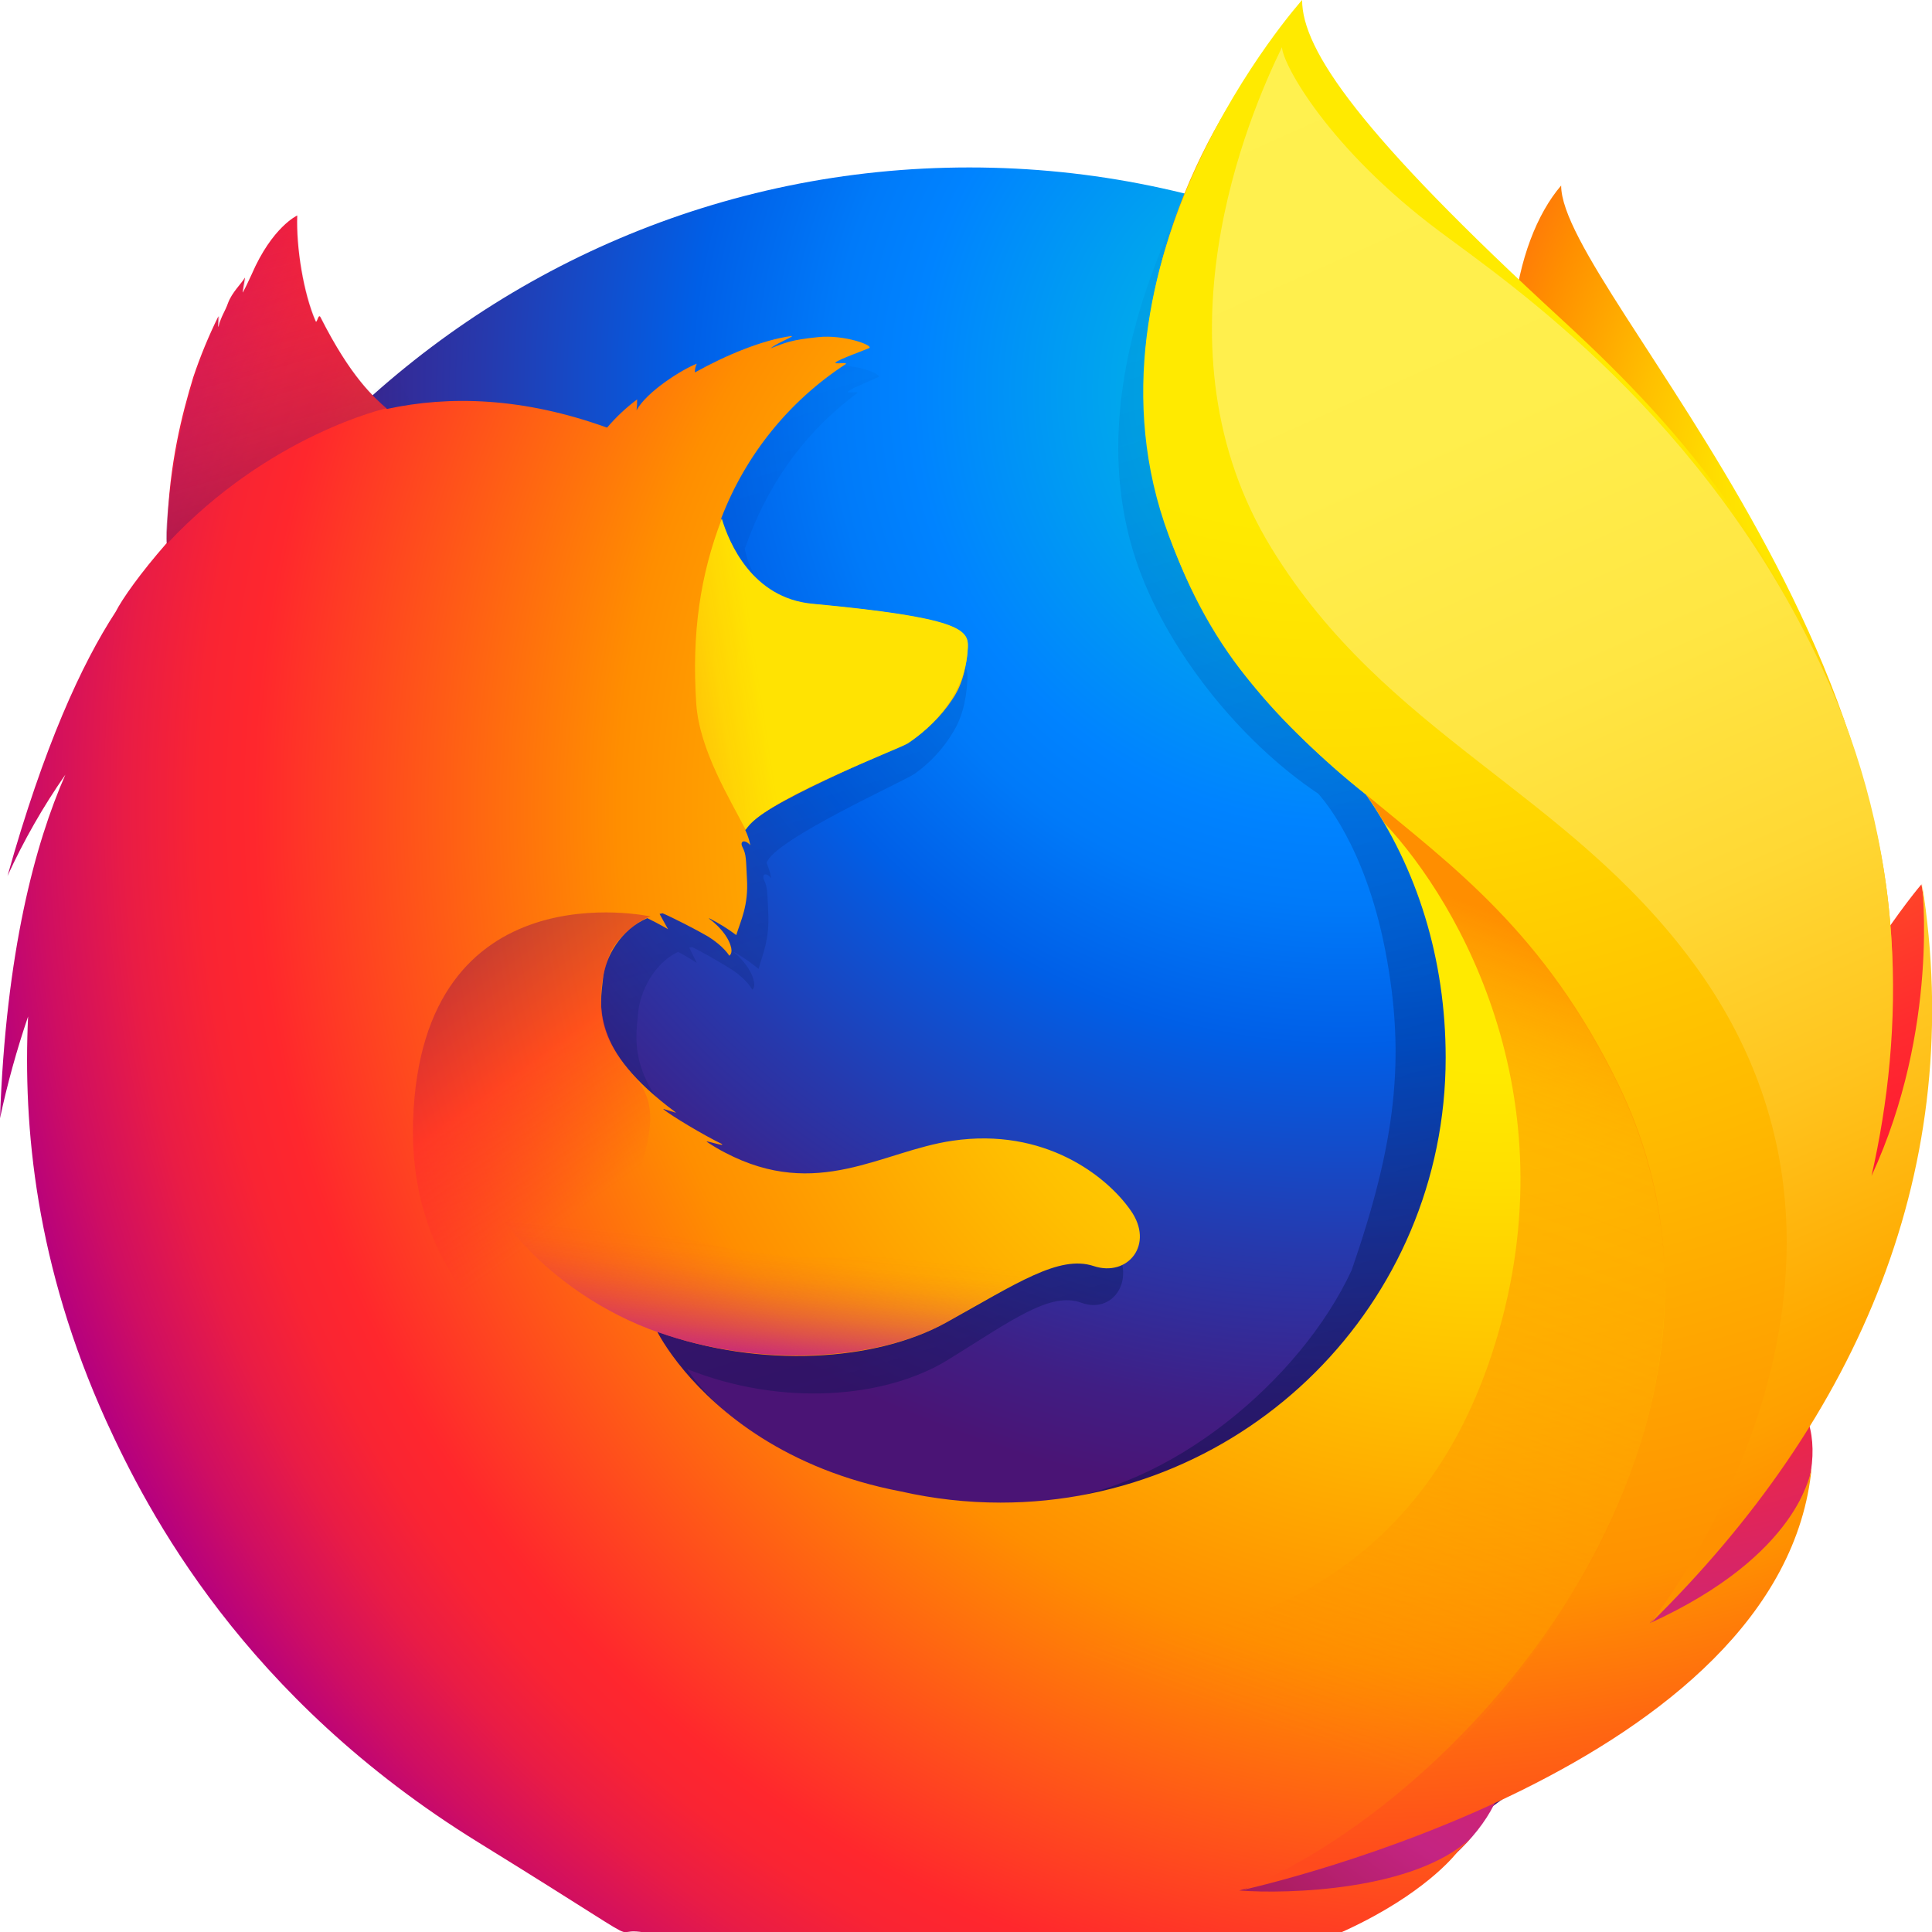 <svg viewBox="0 0 2063 2063" xmlns="http://www.w3.org/2000/svg" width="24px" height="24px">
    <radialGradient id="a" cx="-14551.176" cy="10389.188" fx="-14579.935" gradientTransform="matrix(1.649 .074 .108 -2.424 24836.559 26784.449)"
                    gradientUnits="userSpaceOnUse" r="450.875">
        <stop offset=".045" stop-color="#ffea00"/>
        <stop offset=".12" stop-color="#ffde00"/>
        <stop offset=".254" stop-color="#ffbf00"/>
        <stop offset=".429" stop-color="#ff8e00"/>
        <stop offset=".769" stop-color="#ff272d"/>
        <stop offset=".872" stop-color="#e0255a"/>
        <stop offset=".953" stop-color="#cc2477"/>
        <stop offset="1" stop-color="#c42482"/>
    </radialGradient>
    <radialGradient id="b" cx="683.058" cy="1904.868" gradientTransform="matrix(2.164 0 0 -2.164 -43.151 4540.243)" gradientUnits="userSpaceOnUse" r="969.256">
        <stop offset="0" stop-color="#00ccda"/>
        <stop offset=".22" stop-color="#0083ff"/>
        <stop offset=".261" stop-color="#007af9"/>
        <stop offset=".33" stop-color="#0060e8"/>
        <stop offset=".333" stop-color="#005fe7"/>
        <stop offset=".438" stop-color="#2639ad"/>
        <stop offset=".522" stop-color="#401e84"/>
        <stop offset=".566" stop-color="#4a1475"/>
    </radialGradient>
    <linearGradient id="c" gradientTransform="matrix(2.164 0 0 -2.164 -43.151 4540.243)" gradientUnits="userSpaceOnUse" x1="560.589" x2="369.151" y1="1368.807"
                    y2="1995.035">
        <stop offset="0" stop-color="#000f43" stop-opacity=".4"/>
        <stop offset=".485" stop-color="#001962" stop-opacity=".173"/>
        <stop offset="1" stop-color="#002079" stop-opacity="0"/>
    </linearGradient>
    <radialGradient id="d" cx="-8279.81" cy="8546.382" gradientTransform="matrix(2.638 .262 .262 -2.638 21352.881 25808.551)" gradientUnits="userSpaceOnUse"
                    r="266.886">
        <stop offset=".003" stop-color="#ffea00"/>
        <stop offset=".497" stop-color="#ff272d"/>
        <stop offset="1" stop-color="#c42482"/>
    </radialGradient>
    <radialGradient id="e" cx="-8303.956" cy="8802.293" gradientTransform="matrix(2.638 .262 .262 -2.638 21352.881 25808.551)" gradientUnits="userSpaceOnUse"
                    r="445.678">
        <stop offset=".003" stop-color="#ffe900"/>
        <stop offset=".157" stop-color="#ffaf0e"/>
        <stop offset=".316" stop-color="#ff7a1b"/>
        <stop offset=".472" stop-color="#ff4e26"/>
        <stop offset=".621" stop-color="#ff2c2e"/>
        <stop offset=".762" stop-color="#ff1434"/>
        <stop offset=".892" stop-color="#ff0538"/>
        <stop offset="1" stop-color="#ff0039"/>
    </radialGradient>
    <radialGradient id="f" cx="-8240.92" cy="8389.157" gradientTransform="matrix(2.638 .262 .262 -2.638 21352.881 25808.551)" gradientUnits="userSpaceOnUse"
                    r="408.958">
        <stop offset=".003" stop-color="#ff272d"/>
        <stop offset=".497" stop-color="#c42482"/>
        <stop offset=".986" stop-color="#620700"/>
    </radialGradient>
    <radialGradient id="g" cx="735.129" cy="1703.96" fx="763.107" fy="1690.131" gradientTransform="matrix(2.164 0 0 -2.164 -43.151 4540.243)"
                    gradientUnits="userSpaceOnUse" r="782.18">
        <stop offset=".156" stop-color="#ffea00"/>
        <stop offset=".231" stop-color="#ffde00"/>
        <stop offset=".365" stop-color="#ffbf00"/>
        <stop offset=".541" stop-color="#ff8e00"/>
        <stop offset=".763" stop-color="#ff272d"/>
        <stop offset=".796" stop-color="#f92433"/>
        <stop offset=".841" stop-color="#e91c45"/>
        <stop offset=".893" stop-color="#cf0e62"/>
        <stop offset=".935" stop-color="#b5007f"/>
    </radialGradient>
    <radialGradient id="h" cx="676.279" cy="2096.712" gradientTransform="matrix(2.164 0 0 -2.164 -43.151 4540.243)" gradientUnits="userSpaceOnUse" r="923.615">
        <stop offset=".279" stop-color="#ffea00"/>
        <stop offset=".402" stop-color="#fd0"/>
        <stop offset=".63" stop-color="#ffba00"/>
        <stop offset=".856" stop-color="#ff9100"/>
        <stop offset=".933" stop-color="#ff6711"/>
        <stop offset=".994" stop-color="#ff4a1d"/>
    </radialGradient>
    <linearGradient id="i" gradientTransform="matrix(2.638 .262 .262 -2.638 21352.881 25808.551)" gradientUnits="userSpaceOnUse" x1="-8931.212" x2="-8646.851"
                    y1="8580.821" y2="8653.306">
        <stop offset="0" stop-color="#c42482" stop-opacity=".5"/>
        <stop offset=".474" stop-color="#ff272d" stop-opacity=".5"/>
        <stop offset=".486" stop-color="#ff2c2c" stop-opacity=".513"/>
        <stop offset=".675" stop-color="#ff7a1a" stop-opacity=".72"/>
        <stop offset=".829" stop-color="#ffb20d" stop-opacity=".871"/>
        <stop offset=".942" stop-color="#ffd605" stop-opacity=".964"/>
        <stop offset="1" stop-color="#ffe302"/>
    </linearGradient>
    <linearGradient id="j" gradientTransform="matrix(2.153 .216 .216 -2.153 -801.401 7337.611)" gradientUnits="userSpaceOnUse" x1="198.14" x2="143.568"
                    y1="3168.375" y2="3308.222">
        <stop offset="0" stop-color="#891551" stop-opacity=".6"/>
        <stop offset="1" stop-color="#c42482" stop-opacity="0"/>
    </linearGradient>
    <linearGradient id="k" gradientTransform="matrix(2.153 .216 .216 -2.153 233.99 3966.171)" gradientUnits="userSpaceOnUse" x1="-24.333" x2="69.775"
                    y1="1368.03" y2="1261.143">
        <stop offset=".005" stop-color="#891551" stop-opacity=".5"/>
        <stop offset=".484" stop-color="#ff272d" stop-opacity=".5"/>
        <stop offset="1" stop-color="#ff272d" stop-opacity="0"/>
    </linearGradient>
    <linearGradient id="l" gradientTransform="matrix(2.153 .216 .216 -2.153 233.99 3966.171)" gradientUnits="userSpaceOnUse" x1="153.605" x2="153.672"
                    y1="1181.938" y2="1256.719">
        <stop offset="0" stop-color="#c42482"/>
        <stop offset=".083" stop-color="#c42482" stop-opacity=".81"/>
        <stop offset=".206" stop-color="#c42482" stop-opacity=".565"/>
        <stop offset=".328" stop-color="#c42482" stop-opacity=".362"/>
        <stop offset=".447" stop-color="#c42482" stop-opacity=".204"/>
        <stop offset=".562" stop-color="#c42482" stop-opacity=".091"/>
        <stop offset=".673" stop-color="#c42482" stop-opacity=".023"/>
        <stop offset=".773" stop-color="#c42482" stop-opacity="0"/>
    </linearGradient>
    <linearGradient id="m" gradientTransform="matrix(2.164 0 0 -2.164 -43.151 4540.243)" gradientUnits="userSpaceOnUse" x1="640.471" x2="946.126" y1="2061.881"
                    y2="1378.386">
        <stop offset="0" stop-color="#fff14f"/>
        <stop offset=".268" stop-color="#ffee4c"/>
        <stop offset=".452" stop-color="#ffe643"/>
        <stop offset=".612" stop-color="#ffd834"/>
        <stop offset=".757" stop-color="#ffc41e"/>
        <stop offset=".892" stop-color="#ffab02"/>
        <stop offset=".902" stop-color="#ffa900"/>
        <stop offset=".949" stop-color="#ffa000"/>
        <stop offset="1" stop-color="#ff9100"/>
    </linearGradient>
    <linearGradient id="n" gradientTransform="matrix(2.164 0 0 -2.164 -43.151 4540.243)" gradientUnits="userSpaceOnUse" x1="700.825" x2="556.038" y1="1668.791"
                    y2="1280.041">
        <stop offset="0" stop-color="#ff8e00"/>
        <stop offset=".04" stop-color="#ff8e00" stop-opacity=".858"/>
        <stop offset=".084" stop-color="#ff8e00" stop-opacity=".729"/>
        <stop offset=".13" stop-color="#ff8e00" stop-opacity=".628"/>
        <stop offset=".178" stop-color="#ff8e00" stop-opacity=".557"/>
        <stop offset=".227" stop-color="#ff8e00" stop-opacity=".514"/>
        <stop offset=".282" stop-color="#ff8e00" stop-opacity=".5"/>
        <stop offset=".389" stop-color="#ff8e00" stop-opacity=".478"/>
        <stop offset=".524" stop-color="#ff8e00" stop-opacity=".416"/>
        <stop offset=".676" stop-color="#ff8e00" stop-opacity=".314"/>
        <stop offset=".838" stop-color="#ff8e00" stop-opacity=".172"/>
        <stop offset="1" stop-color="#ff8e00" stop-opacity="0"/>
    </linearGradient>
    <path d="m1667 198.1c-51.8 60.3-76 196.2-23.4 333.8 52.5 137.7 133.1 107.8 183.3 248.2 66.3 185.2 35.4 434.1 35.4 434.1s79.7 230.7 135.2-14.4c122.8-460.2-330.5-888.3-330.5-1001.7z"
          fill="url(#a)"/>
    <path d="m1034.6 2109.2c530.7 0 960.6-432.3 960.6-965.2s-429.9-965.2-960.1-965.2-960.1 432.2-960.1 965.2c-1 533.5 429.4 965.2 959.6 965.2z" fill="url(#b)"/>
    <path d="m1754.4 1739.1c-20.8 14.7-42.6 27.8-65.2 39.3 30-43.9 57.7-89.4 82.9-136.3 20.5-22.7 39.2-44.7 54.5-68.5 7.4-11.7 15.8-26.1 24.7-42.9 53.9-97.2 113.4-254.4 115.1-415.9v-.4c0-4 .1-8 0-11.9.3-40.5-3.9-81-12.4-120.6.4 3.1.8 6.2 1.2 9.3-.5-2.4-.9-4.8-1.4-7.2.8 4.4 1.4 8.7 2.1 12.9 11 93.5 3.2 184.8-36.1 252-.6 1-1.3 1.9-1.9 2.9 20.4-102.2 27.2-215.1 4.5-328.1 0 0-9.1-54.9-76.6-221.7-38.8-96-107.8-174.7-168.8-232-53.4-66.1-102-110.5-128.7-138.6-55.9-58.8-79.3-102.9-88.9-131.7-8.3-4.2-115-107.8-123.5-111.7-46.6 72.2-193 297.9-123.3 508.9 31.6 95.6 111.4 194.8 194.9 250.5 3.7 4.2 49.7 54.2 71.6 167 22.6 116.5 10.7 207.4-35.8 341.9-54.7 118-194.9 234.6-326.2 246.5-280.6 25.5-383.4-140.9-383.4-140.9 100.3 40.1 211.1 31.7 278.6-9.9 68-42 109.1-73.2 142.4-60.9 32.9 12.2 59.1-23.3 35.6-60.1-37.1-57.1-104.7-86.6-171.8-74.8-68 11.1-130.3 64.9-219.5 12.8-5.8-3.3-11.4-7-16.7-11-5.9-3.9 19.1 5.9 13.3 1.5-17.3-9.4-48-30-56-37.3-1.3-1.2 13.5 4.7 12.1 3.5-83.3-68.6-72.9-115-70.3-144.1 2.1-23.3 17.2-53.1 42.7-65.2 12.3 6.7 20 11.9 20 11.9s-5.3-10.7-8.1-16.4c1-.4 1.9-.3 2.9-.7 10.1 4.9 32.4 17.5 44.2 25.2 15.3 10.8 20.2 20.4 20.2 20.4s4-2.2 1-11.6c-1.1-3.9-5.7-16.1-20.9-28.5l.9.1c9.1 5.2 17.7 11.1 25.7 17.8 4.3-15.5 12-31.8 10.3-60.8-1-20.4-.6-25.7-4.2-33.6-3.2-6.8 1.8-9.4 7.4-2.4-1-5.5-2.6-10.9-4.8-16v-.5c7-24.3 147.7-87.6 157.9-95 16.8-11.9 30.9-27.2 41.4-45 7.8-12.5 13.7-30 15.1-56.5.8-19.1-8.1-31.9-150.4-46.8-38.9-3.8-61.7-32-74.7-58-2.4-5.6-4.8-10.7-7.2-15.8-2.3-5.9-4.2-12-5.5-18.2 23.3-66.8 62.3-123.3 119.8-166 3.1-2.9-12.5.7-9.4-2.1 3.7-3.3 27.5-12.9 32-15.1 5.5-2.6-23.5-14.9-49.2-11.9-26.1 2.9-31.7 6.1-45.6 12 5.8-5.8 24.2-13.3 19.9-13.3-28.2 4.3-63.1 20.7-93.1 39.2-.1-3.2.6-6.4 1.8-9.4-13.9 5.9-48.2 29.8-58.1 50.1.4-3.9.6-7.8.6-11.7-10.6 8.9-20.2 18.9-28.6 29.9l-.5.5c-80.8-32.6-152-34.7-212.2-20.1-13.2-13.2-19.6-3.6-49.6-69.4-2-4 1.6 3.9 0 0-4.9-12.8 3 17 0 0-50.4 39.8-116.7 84.8-148.5 116.6-.4 1.3 37.1-10.6 0 0-13 3.7-12.1 11.4-14.1 81.2-.5 5.3-.1 11.2-.5 16-25.4 32.4-42.7 59.8-49.3 74-32.9 56.7-69.1 145-104.2 284.7 15.5-37.9 34.1-74.4 55.8-109.1-29.2 74.2-57.4 190.6-63 369.9 7.1-37 16.1-73.6 27.1-109.6-6.9 148.8 18.8 297.3 75.2 435.1 20.2 49.4 53.6 124.3 110.4 206.5 178.6 187.9 430.5 304.9 709.5 304.9 291.6 0 553.2-127.4 732.9-329.8z"
          fill="url(#c)"/>
    <path d="m1538.9 1875.6c352.5-40.8 508.5-404 308.1-411.2-181-5.7-475.1 430.5-308.1 411.2z" fill="url(#d)"/>
    <path d="m1872.4 1390.3c242.5-141.1 179.3-446 179.3-446s-93.6 108.7-157.2 282c-62.8 171.6-167.9 249.2-22.1 164z" fill="url(#e)"/>
    <path d="m1102.5 2056c338.1 107.9 628.7-158.5 449.6-247.4-162.9-80.2-610 196.4-449.6 247.4z" fill="url(#f)"/>
    <path d="m1897.6 1519.7c8.2-11.6 19.3-48.8 29.2-65.4 59.7-96.4 60.1-173.2 60.1-174.9 36.1-180.1 32.8-253.6 10.6-389.6-17.9-109.5-95.9-266.4-163.5-341.9-69.7-77.8-20.6-52.5-88.1-109.3-59.1-65.6-116.5-130.5-147.7-156.6-225.7-188.7-220.6-228.8-216.3-235.6-.7.8-1.8 2-3.2 3.6-2.7-10.7-4.6-19.6-4.6-19.6s-123.4 123.4-149.3 328.9c-17 134.2 33.3 274.1 106 363.6 37.9 46.3 80.7 88.4 127.7 125.5v-.1c55 78.9 85.2 176.3 85.2 281.1 0 262.4-212.8 475.1-475.3 475.1-35.8 0-71.4-4-106.3-11.9-123.9-23.6-195.4-86.1-231.1-128.5-20.4-24.3-29.1-42-29.1-42 111 39.8 233.7 31.4 308.3-9.8 75.2-41.7 120.7-72.6 157.6-60.4 36.4 12.1 65.4-23.1 39.4-59.6-25.5-36.5-91.8-88.7-190.2-74.2-75.3 11-144.3 64.4-242.9 12.6-6.4-3.3-12.5-6.9-18.5-10.9-6.5-3.8 21.1 5.8 14.7 1.5-19.2-9.3-53.2-29.7-62-36.9-1.5-1.2 14.9 4.7 13.4 3.5-92.2-68.1-80.7-114-77.8-142.9 2.3-23.1 19.1-52.6 47.3-64.6 13.6 6.7 22.1 11.8 22.1 11.8s-5.8-10.6-9-16.3c1.1-.4 2.2-.3 3.2-.7 11.2 4.8 35.9 17.4 48.9 25 16.9 10.7 22.3 20.3 22.3 20.3s4.5-2.2 1.2-11.5c-1.2-3.8-6.3-16-23.1-28.3l1 .1c10 5.1 19.5 11 28.4 17.7 4.7-15.4 13.2-31.5 11.4-60.3-1.1-20.2-.6-25.5-4.6-33.3-3.6-6.7 2-9.3 8.2-2.4-1.1-5.5-2.8-10.8-5.3-15.9l.1-.5c7.7-24.1 163.5-86.8 174.8-94.2 18.3-11.5 33.9-26.7 45.8-44.6 8.7-12.4 15.2-29.7 16.8-56 .5-11.9-3.1-21.2-44.4-30.2-24.8-5.4-63.1-10.6-122.1-16.2-43.1-3.8-68.3-31.8-82.7-57.6-2.6-5.6-5.3-10.6-8-15.6-2.5-5.9-4.6-11.9-6.1-18.1 25.9-67.6 72.3-125.2 132.8-164.7 3.5-2.8-13.9.7-10.4-2.1 4-3.3 30.4-12.8 35.4-15 6.1-2.6-26.1-14.8-54.4-11.8-28.9 2.9-35 6-50.5 11.9 6.4-5.7 26.8-13.2 22-13.1-31.2 4.3-69.9 20.5-103 38.9-.1-3.2.6-6.4 2-9.3-15.4 5.9-53.3 29.6-64.3 49.7.5-3.8.7-7.7.6-11.6-11.6 8.7-22.2 18.6-31.6 29.6l-.6.5c-89.5-32.3-168.2-34.4-234.9-19.9-14.6-13.1-38-33-71.2-98.2-2.3-3.9-3.5 8.1-5.2 4.2-12.9-29.9-20.7-78.9-19.4-112.6 0 0-26.7 12.1-48.7 62.9-4.1 9.1-6.7 14.2-9.3 19.2-1.2 1.5 2.7-16.7 2.1-15.7-3.8 6.5-13.8 15.6-18.1 27.3-3 8.7-7.2 13.6-9.9 24.4l-.6 1c-.2-3.2.8-13.2.1-11.1-10.3 20.9-19.2 42.5-26.6 64.6-11.9 39.1-25.7 92.2-27.9 161.4-.5 5.2-.1 11.1-.5 15.8-28.1 32.1-47.3 59.3-54.5 73.4-36.5 56-76.6 143.6-115.5 282.1 17.3-37.8 38-74.1 61.8-108.2-32.3 73.5-63.5 189-69.8 366.9 7.8-36.8 17.9-73.1 30-108.7-5.6 118.6 8.2 265.6 83.2 431.5 44.5 97.6 147 295.7 397.4 450.3s85.2 63.4 231.6 110.9c10.8 3.9 21.8 7.8 33 11.5-3.4-1.4-6.8-2.9-10.2-4.4 97.5 29.2 198.6 44.1 300.4 44.1 379.1.3 490.9-151.9 490.9-151.9s-.4.3-1.1.8c5.3-5 10.5-10.3 15.5-15.7-59.8 56.5-196.3 60.2-247.4 56.2 87-25.6 144.3-47.2 255.7-89.9 13-4.8 26.4-10.3 40-16.5 1.5-.6 3-1.4 4.4-2 2.7-1.3 5.4-2.4 8.1-3.8 54.3-25.6 105.3-57.5 152.1-95.2 111.9-89.4 136.2-176.5 149-233.9-1.8 5.5-7.3 18.3-11.2 26.7-28.8 61.6-92.7 99.5-162.1 131.9 33-43.3 63.6-88.4 91.7-135.1 22.6-22.4 29.7-57.6 46.6-81.2z"
          fill="url(#g)"/>
    <path d="m1761.4 1733.4c45.6-50.3 86.6-107.8 117.6-173.1 79.9-167.9 203.3-447.1 106.1-738.6-76.9-230.4-182.4-356.4-316.3-479.5-217.6-199.9-278.4-289.1-278.4-342.2 0 0-251.2 280.1-142.3 572.1s332.1 281.4 479.7 586.2c173.7 358.7-140.6 750.1-400.5 859.7 15.9-3.5 577.7-130.7 607.3-452-.6 5.9-13.3 94.7-173.2 167.4z"
          fill="url(#h)"/>
    <path d="m1033.5 691.1c.9-19-9-31.7-165.9-46.4-64.6-6-89.3-65.6-96.8-90.8-23 59.7-32.4 122.2-27.3 198 3.5 49.6 36.8 102.8 52.7 134.1 0 0 3.5-4.6 5.2-6.3 30-31.2 155.7-78.8 167.5-85.6 12.9-8.2 62.5-44.4 64.6-103z"
          fill="url(#i)"/>
    <path d="m342.6 338.6c-2.3-3.9-3.5 8.1-5.2 4.2-12.9-29.9-20.7-78.3-18.9-112.6 0 0-26.7 12.1-48.7 62.9-4.1 9.1-6.7 14.2-9.3 19.2-1.2 1.5 2.7-16.7 2.1-15.7-3.8 6.5-13.8 15.6-18.1 26.8-3.6 9.2-7.2 14.1-10 25.5-.8 3.1.8-13.7.1-11.6-51.3 99.2-61.1 249.1-55.7 242.8 109.2-116.6 234.4-144.3 234.4-144.3-13.2-9.9-42.2-38.2-70.7-97.2z"
          fill="url(#j)"/>
    <path d="m757.1 1558.4c-150.9-64.4-322.4-155.3-316-361.7 8.8-271.8 253.5-218.1 253.5-218.1-9.2 2.2-33.9 19.8-42.7 38.6-9.2 23.4-26.1 76.3 25 131.8 80.3 87-164.9 206.4 213.5 431.9 9.6 5.1-88.6-3.2-133.3-22.5z"
          fill="url(#k)"/>
    <path d="m703.5 1422.9c107 37.2 231.6 30.7 306.3-10.5 50-27.8 114-72.4 153.5-61.4-34.1-13.5-60-19.8-91.1-21.3-5.3 0-11.6-.1-17.4-.7-11.4 0-22.8.6-34.1 1.9-19.3 1.8-40.6 13.9-60 12-1-.1 18.8-8.2 17.2-7.8-10.3 2.1-21.5 2.6-33.3 4.1-7.5.8-14 1.8-21.4 2.1-222.9 18.9-411.2-120.8-411.2-120.8-16.1 53.9 71.7 160.7 191.5 202.4z"
          fill="url(#l)"/>
    <path d="m1761 1734.8c225.4-221.3 339.5-490.3 291.2-792.1 0 0 19.3 154.7-53.8 313 35.1-154.5 39.2-346.5-54-545.3-124.4-265.4-329-405-407.2-463.3-118.3-88.3-167.4-178.1-168.3-196.7-35.4 72.4-142.3 320.7-11.5 534.5 122.6 200.3 315.7 259.8 450.8 443.5 249.1 338.6-47.2 706.4-47.2 706.4z"
          fill="url(#m)"/>
    <path d="m1728.7 1159c-78.8-162.7-177.1-233.7-270.1-310.7 10.8 15.1 13.5 20.5 19.5 30.3 81.9 87.2 202.6 300.1 114.9 567.2-165 502.9-824.8 266.1-894 199.6 28 291 515.1 430.3 832.3 241.6 180.5-170.9 326.5-461.3 197.4-728z"
          fill="url(#n)"/>
</svg>
